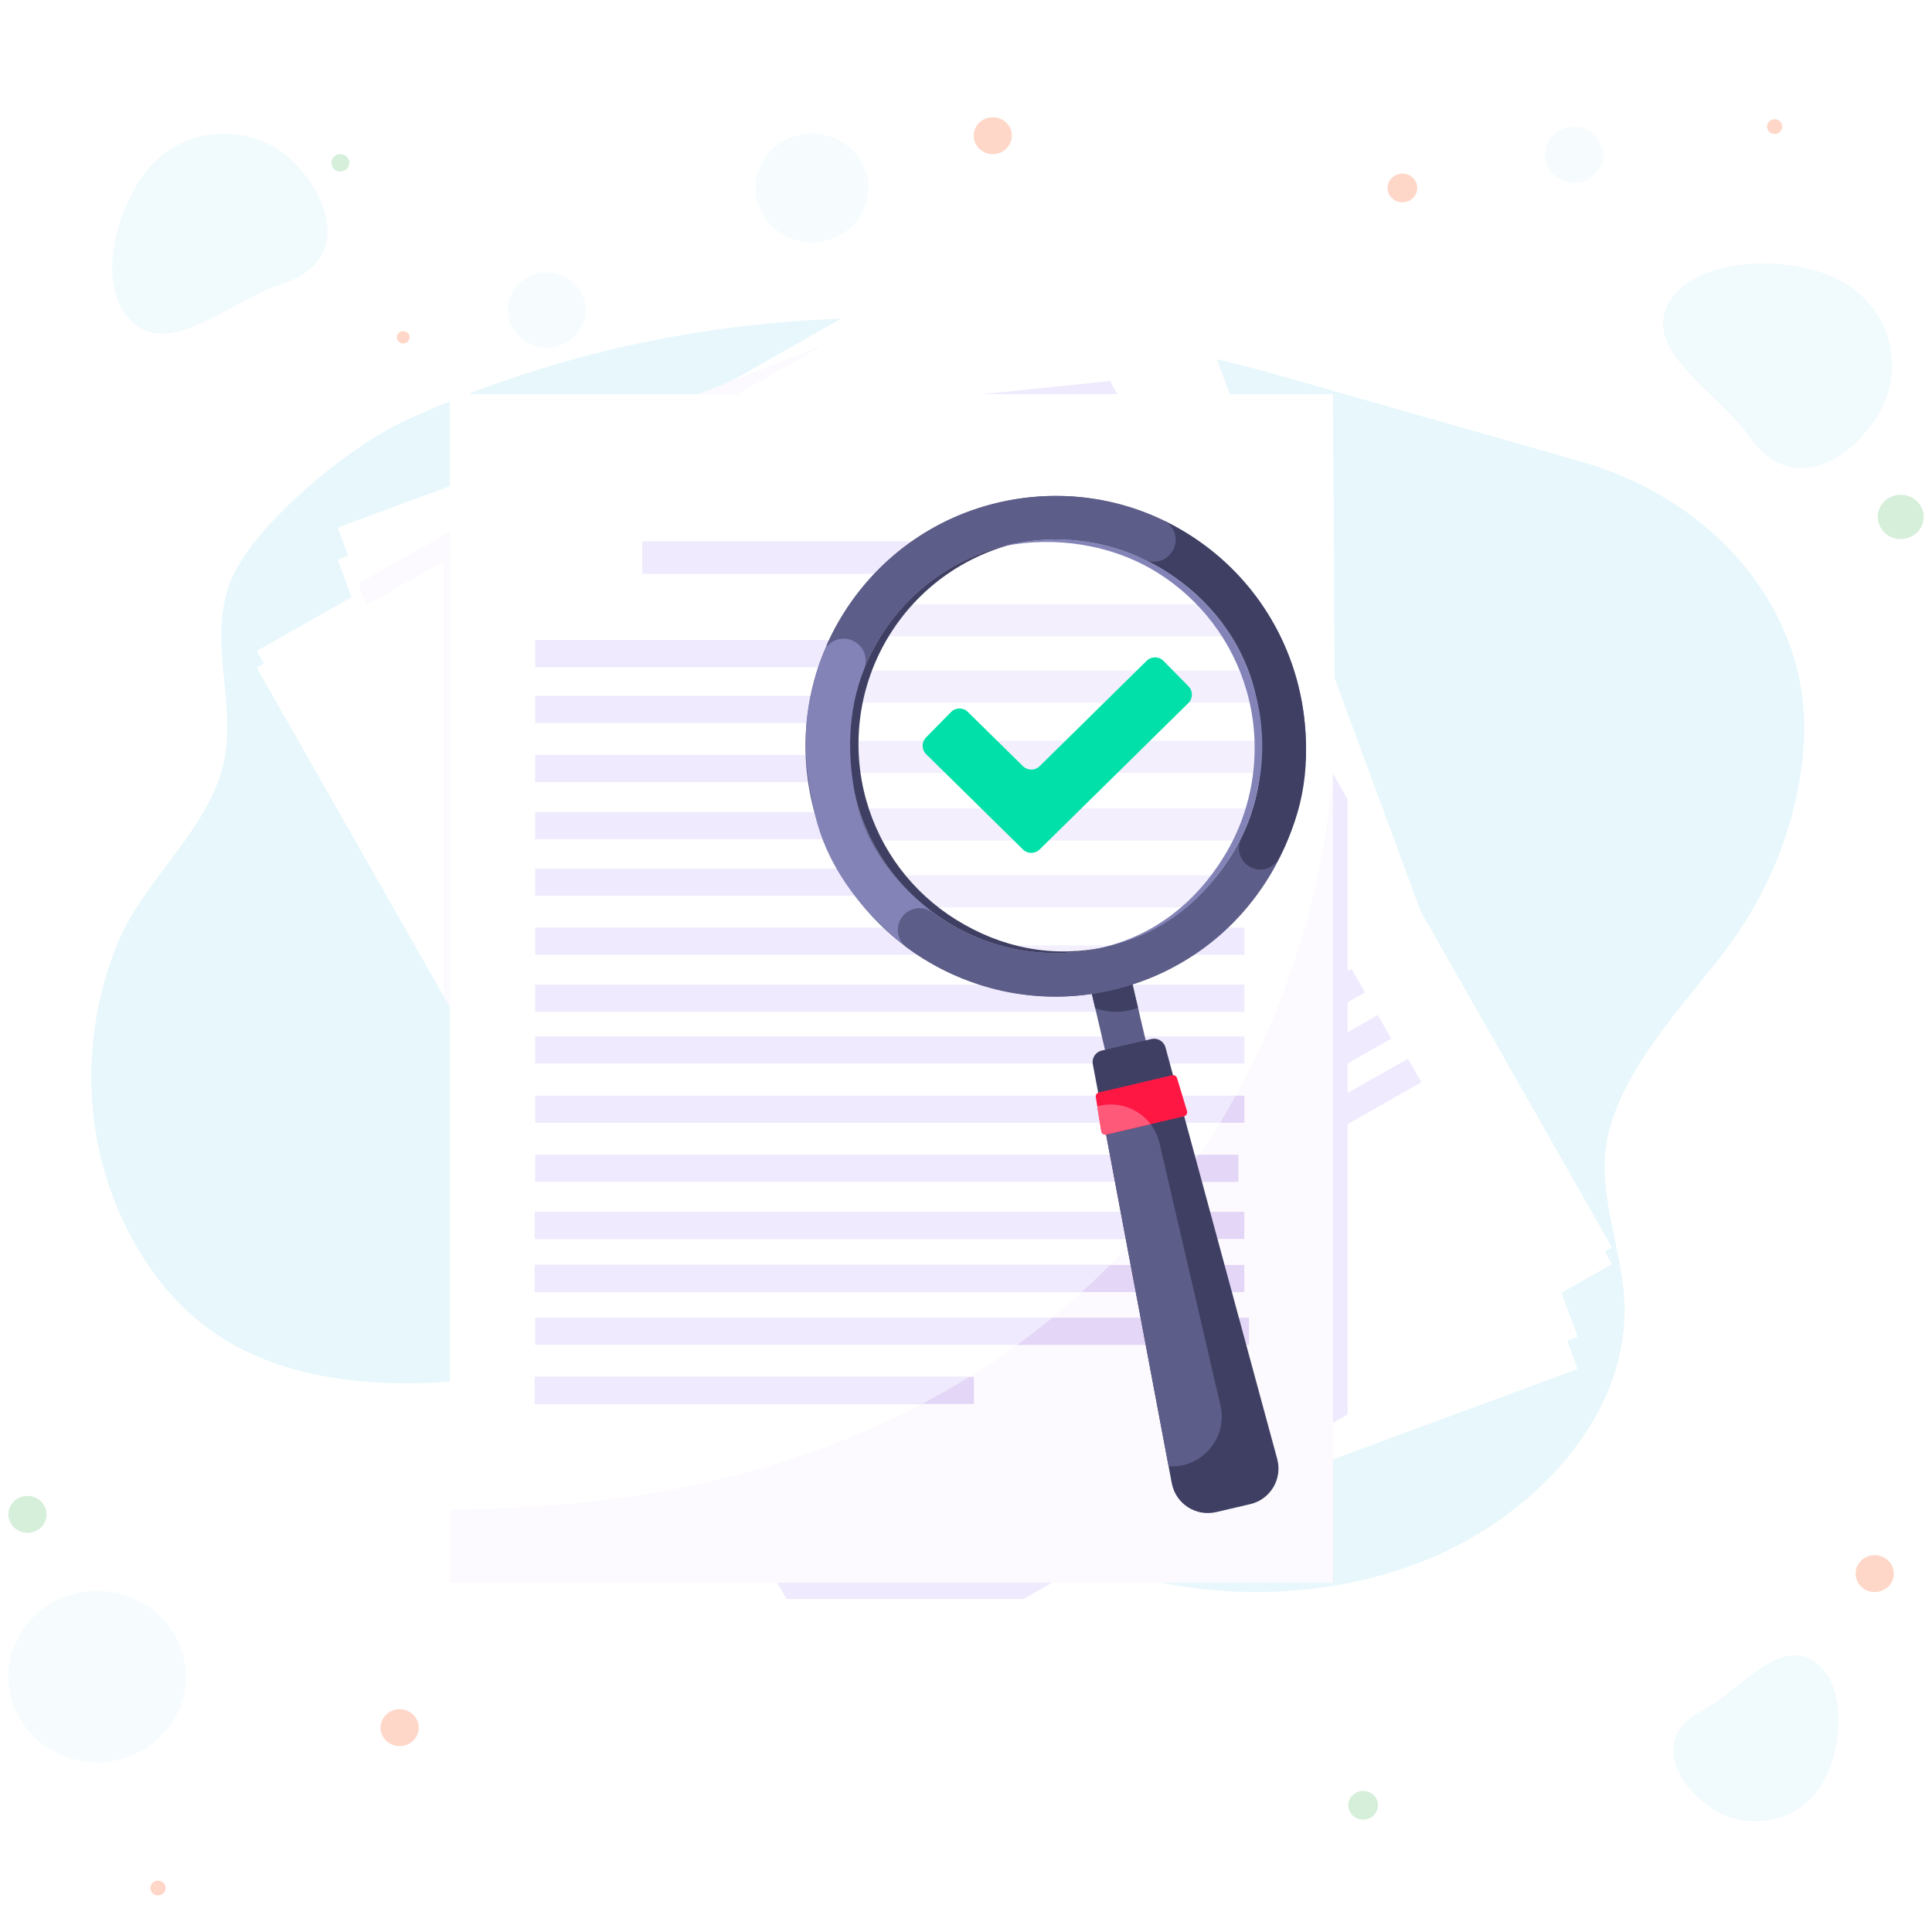 <svg width="120" height="120" viewBox="0 0 120 120" fill="none" xmlns="http://www.w3.org/2000/svg">
<g opacity="0.31">
<path d="M51.764 14.806C53.553 14.096 54.409 12.119 53.675 10.389C52.94 8.659 50.894 7.832 49.104 8.542C47.314 9.252 46.459 11.229 47.193 12.959C47.927 14.689 49.974 15.516 51.764 14.806Z" fill="#E2F5FB"/>
</g>
<g opacity="0.31">
<path d="M97.764 11.356C98.763 11.356 99.572 10.574 99.572 9.609C99.572 8.644 98.763 7.862 97.764 7.862C96.766 7.862 95.957 8.644 95.957 9.609C95.957 10.574 96.766 11.356 97.764 11.356Z" fill="#E2F5FB"/>
</g>
<g opacity="0.31">
<path d="M35.773 20.81C36.661 19.843 36.57 18.364 35.57 17.506C34.57 16.647 33.039 16.735 32.151 17.702C31.263 18.669 31.354 20.148 32.354 21.006C33.354 21.864 34.885 21.776 35.773 20.81Z" fill="#E2F5FB"/>
</g>
<g opacity="0.31">
<path d="M6.034 109.466C9.08 109.466 11.549 107.08 11.549 104.137C11.549 101.194 9.08 98.808 6.034 98.808C2.989 98.808 0.52 101.194 0.52 104.137C0.52 107.08 2.989 109.466 6.034 109.466Z" fill="#E2F5FB"/>
</g>
<path opacity="0.47" d="M116.829 25.438C118.401 22.479 117.193 18.849 114.131 17.329C111.069 15.81 105.185 15.922 103.613 18.881C102.04 21.84 106.753 24.38 108.675 27.14C111.355 30.989 115.257 28.398 116.829 25.438Z" fill="#E2F5FB"/>
<path opacity="0.47" d="M106.441 112.389C108.657 113.772 111.612 113.157 113.042 111.015C114.473 108.874 114.83 104.531 112.614 103.148C110.399 101.766 108.039 105.046 105.716 106.253C102.477 107.936 104.225 111.007 106.441 112.389Z" fill="#E2F5FB"/>
<path opacity="0.47" d="M18.01 9.86C15.573 7.673 11.763 7.809 9.5 10.164C7.237 12.519 5.806 17.837 8.243 20.024C10.68 22.211 14.357 18.639 17.515 17.634C21.921 16.232 20.447 12.047 18.01 9.86Z" fill="#E2F5FB"/>
<path opacity="0.81" d="M13.806 38.293C13.471 41.564 14.741 44.934 13.679 48.173C12.408 52.051 8.729 54.956 7.229 58.764C5.012 64.39 5.119 70.695 7.81 76.177C9.108 78.819 11.002 81.275 13.59 82.973C17.58 85.591 22.807 86.165 27.723 85.833C35.039 85.339 42.759 82.588 50.115 83.338C54.174 83.752 55.414 87.568 57.51 90.085C59.881 92.932 63.11 95.167 66.68 96.656C73.256 99.397 81.147 99.657 87.867 97.171C95.042 94.517 101.295 88.037 100.884 80.707C100.694 77.317 99.131 73.949 99.855 70.617C100.763 66.436 104.39 62.626 107.019 59.22C109.921 55.458 111.679 50.971 112.024 46.394C112.027 46.342 112.031 46.29 112.035 46.238C112.574 38.342 106.839 31.14 98.187 28.669L79.777 23.411C61.098 18.075 42.434 18.252 25.259 26.082C21.542 27.776 15.491 32.825 14.244 36.306C14.009 36.963 13.874 37.626 13.806 38.293Z" fill="#E2F5FB"/>
<path opacity="0.58" d="M116.44 98.885C117.095 98.885 117.626 98.372 117.626 97.739C117.626 97.106 117.095 96.593 116.44 96.593C115.785 96.593 115.254 97.106 115.254 97.739C115.254 98.372 115.785 98.885 116.44 98.885Z" fill="#FDBBA0"/>
<path opacity="0.58" d="M61.662 9.573C62.317 9.573 62.848 9.06 62.848 8.427C62.848 7.794 62.317 7.281 61.662 7.281C61.008 7.281 60.477 7.794 60.477 8.427C60.477 9.06 61.008 9.573 61.662 9.573Z" fill="#FDBBA0"/>
<path opacity="0.58" d="M24.823 108.455C25.477 108.455 26.008 107.942 26.008 107.309C26.008 106.676 25.477 106.163 24.823 106.163C24.168 106.163 23.637 106.676 23.637 107.309C23.637 107.942 24.168 108.455 24.823 108.455Z" fill="#FDBBA0"/>
<path opacity="0.58" d="M84.668 113.02C85.178 113.02 85.591 112.621 85.591 112.129C85.591 111.636 85.178 111.237 84.668 111.237C84.159 111.237 83.746 111.636 83.746 112.129C83.746 112.621 84.159 113.02 84.668 113.02Z" fill="#B7E3C0"/>
<path opacity="0.58" d="M1.705 95.205C2.36 95.205 2.891 94.692 2.891 94.059C2.891 93.426 2.36 92.913 1.705 92.913C1.05 92.913 0.52 93.426 0.52 94.059C0.52 94.692 1.05 95.205 1.705 95.205Z" fill="#B7E3C0"/>
<path opacity="0.58" d="M87.106 12.566C87.615 12.566 88.028 12.167 88.028 11.675C88.028 11.182 87.615 10.783 87.106 10.783C86.597 10.783 86.184 11.182 86.184 11.675C86.184 12.167 86.597 12.566 87.106 12.566Z" fill="#FDBBA0"/>
<path opacity="0.58" d="M25.046 21.333C25.264 21.333 25.441 21.162 25.441 20.951C25.441 20.74 25.264 20.569 25.046 20.569C24.827 20.569 24.65 20.74 24.65 20.951C24.65 21.162 24.827 21.333 25.046 21.333Z" fill="#FDBBA0"/>
<path opacity="0.58" d="M119.45 32.393C119.285 33.137 118.529 33.61 117.76 33.452C116.99 33.293 116.5 32.562 116.664 31.819C116.829 31.075 117.585 30.602 118.354 30.76C119.124 30.919 119.614 31.65 119.45 32.393Z" fill="#B7E3C0"/>
<path opacity="0.58" d="M21.685 10.227C21.62 10.518 21.324 10.704 21.022 10.642C20.72 10.58 20.528 10.293 20.593 10.001C20.657 9.71 20.953 9.524 21.255 9.586C21.557 9.648 21.749 9.935 21.685 10.227Z" fill="#B7E3C0"/>
<path opacity="0.58" d="M110.691 7.958C110.636 8.206 110.384 8.364 110.128 8.311C109.871 8.258 109.708 8.014 109.763 7.766C109.817 7.518 110.07 7.361 110.326 7.414C110.582 7.467 110.746 7.71 110.691 7.958Z" fill="#FDBBA0"/>
<path opacity="0.58" d="M10.277 117.364C10.222 117.612 9.97 117.77 9.713 117.717C9.457 117.664 9.294 117.42 9.348 117.173C9.403 116.925 9.655 116.767 9.912 116.82C10.168 116.873 10.332 117.116 10.277 117.364Z" fill="#FDBBA0"/>
<path d="M72.463 13.855C72.447 13.811 72.397 13.789 72.353 13.803L26.713 30.65L21.059 32.736C21.014 32.752 20.992 32.802 21.006 32.847L22.984 38.202L46.537 102.022L97.914 83.062C97.958 83.045 97.98 82.995 97.966 82.951L72.463 13.855Z" fill="white"/>
<g filter="url(#filter0_d_2940_63015)">
<path d="M72.463 13.855C72.447 13.811 72.397 13.789 72.353 13.803L26.713 30.65L21.059 32.736C21.014 32.752 20.992 32.802 21.006 32.847L22.984 38.202L46.537 102.022L97.914 83.062C97.958 83.045 97.98 82.995 97.966 82.951L72.463 13.855Z" fill="white"/>
</g>
<path d="M74.345 34.839L33.015 50.093L32.432 48.514L73.761 33.26L74.345 34.839Z" fill="#EFEAFD"/>
<path d="M73.141 31.584L31.814 46.838L31.23 45.259L72.557 30.005L73.141 31.584Z" fill="#EFEAFD"/>
<path d="M75.025 36.707L33.697 51.959L34.281 53.539L75.608 38.288L75.025 36.707Z" fill="#EFEAFD"/>
<path d="M76.843 41.611L35.513 56.865L34.93 55.285L76.259 40.031L76.843 41.611Z" fill="#EFEAFD"/>
<path d="M78.053 44.899L36.726 60.153L36.143 58.573L77.472 43.319L78.053 44.899Z" fill="#EFEAFD"/>
<path d="M78.736 46.761L37.408 62.013L37.992 63.593L79.319 48.342L78.736 46.761Z" fill="#EFEAFD"/>
<path d="M80.551 51.667L39.224 66.921L38.641 65.342L79.97 50.088L80.551 51.667Z" fill="#EFEAFD"/>
<path d="M81.667 54.683L40.338 69.934L39.754 68.355L81.083 53.103L81.667 54.683Z" fill="#EFEAFD"/>
<path d="M82.94 58.133L41.613 73.387L41.029 71.807L82.356 56.554L82.94 58.133Z" fill="#EFEAFD"/>
<path d="M83.622 59.998L42.295 75.25L42.878 76.83L84.206 61.579L83.622 59.998Z" fill="#EFEAFD"/>
<path d="M87.984 70.978L46.386 86.329L45.803 84.749L87.401 69.398L87.984 70.978Z" fill="#EFEAFD"/>
<path d="M72.638 78.752L47.068 88.189L47.652 89.769L73.221 80.332L72.638 78.752Z" fill="#EFEAFD"/>
<path d="M85.438 64.905L44.111 80.156L43.527 78.576L84.854 63.322L85.438 64.905Z" fill="#EFEAFD"/>
<path d="M86.58 67.998L45.254 83.251L44.67 81.672L85.997 66.418L86.58 67.998Z" fill="#EFEAFD"/>
<path d="M63.665 13.391C63.64 13.35 63.588 13.336 63.546 13.358L21.26 37.412L16.02 40.391C15.979 40.416 15.965 40.468 15.987 40.51L18.811 45.473L52.448 104.607L100.049 77.529C100.09 77.505 100.104 77.452 100.082 77.41L63.665 13.391Z" fill="white"/>
<path d="M73.298 92.147L96.492 78.954L86.245 54.867L64.294 16.276L42.058 24.985L22.262 36.244L22.984 38.203L37.701 78.077L50.49 100.565L73.298 92.147Z" fill="#FCFAFE"/>
<g filter="url(#filter1_d_2940_63015)">
<path d="M63.665 13.422C63.64 13.38 63.588 13.366 63.546 13.388L16.02 40.424C15.979 40.449 15.965 40.502 15.987 40.543L52.448 104.637L100.049 77.56C100.09 77.535 100.104 77.482 100.082 77.441L63.665 13.422Z" fill="white"/>
</g>
<path d="M68.937 33.791L30.645 55.57L29.812 54.107L68.105 32.327L68.937 33.791Z" fill="#EFEAFD"/>
<path d="M67.222 30.772L28.93 52.554L28.098 51.088L66.39 29.309L67.222 30.772Z" fill="#EFEAFD"/>
<path d="M69.917 35.518L31.625 57.299L32.458 58.763L70.75 36.983L69.917 35.518Z" fill="#EFEAFD"/>
<path d="M72.506 40.061L34.214 61.843L33.381 60.377L71.673 38.598L72.506 40.061Z" fill="#EFEAFD"/>
<path d="M74.238 43.108L35.946 64.89L35.113 63.427L73.405 41.645L74.238 43.108Z" fill="#EFEAFD"/>
<path d="M75.218 44.836L36.926 66.616L37.759 68.081L76.051 46.3L75.218 44.836Z" fill="#EFEAFD"/>
<path d="M77.806 49.381L39.514 71.161L38.682 69.697L76.974 47.915L77.806 49.381Z" fill="#EFEAFD"/>
<path d="M79.394 52.171L41.102 73.954L40.27 72.49L78.562 50.708L79.394 52.171Z" fill="#EFEAFD"/>
<path d="M81.215 55.371L42.922 77.153L42.09 75.69L80.382 53.907L81.215 55.371Z" fill="#EFEAFD"/>
<path d="M82.192 57.098L43.9 78.879L44.733 80.343L83.025 58.563L82.192 57.098Z" fill="#EFEAFD"/>
<path d="M88.282 67.218L49.741 89.142L48.908 87.678L87.449 65.755L88.282 67.218Z" fill="#EFEAFD"/>
<path d="M74.414 77.394L50.723 90.87L51.556 92.335L75.247 78.859L74.414 77.394Z" fill="#EFEAFD"/>
<path d="M84.78 61.642L46.491 83.424L45.658 81.961L83.948 60.179L84.78 61.642Z" fill="#EFEAFD"/>
<path d="M86.412 64.51L48.12 86.293L47.287 84.826L85.579 63.047L86.412 64.51Z" fill="#EFEAFD"/>
<g filter="url(#filter2_d_2940_63015)">
<path d="M47.235 24.901L28.855 33.12V63.307L47.73 96.492H66.763L83.707 86.854V48.656L68.937 22.666L47.235 24.901Z" fill="#EFEAFD"/>
<path d="M44.032 24.492L27.943 33.646V61.559L48.852 98.318H63.56L82.795 87.377V47.052L69.962 24.492H44.032Z" fill="#EFEAFD"/>
<path d="M82.795 23.571C82.795 23.524 82.756 23.485 82.709 23.485H34.057H28.029C27.982 23.485 27.943 23.524 27.943 23.571V29.281V97.309H82.706C82.753 97.309 82.792 97.27 82.792 97.223V23.571H82.795Z" fill="#FCFAFE"/>
<path d="M45.805 23.485L27.533 33.879V60.84L44.577 90.805C71.366 84.229 81.411 62.286 82.415 46.388L69.388 23.488H45.805V23.485Z" fill="#FCFAFE"/>
<path d="M82.709 23.485C82.756 23.485 82.795 23.524 82.795 23.571L82.911 43.984C82.795 62.867 69.372 92.741 27.943 92.741V23.571C27.943 23.524 27.982 23.485 28.029 23.485H82.709Z" fill="white"/>
<path d="M77.288 43.908H33.236V42.224H77.288V43.908Z" fill="#EFEAFD"/>
<path d="M77.288 40.438H33.236V38.753H77.288V40.438Z" fill="#EFEAFD"/>
<path d="M72.419 34.642H39.887V32.62H72.419V34.642Z" fill="#EFEAFD"/>
<path d="M77.291 45.897H33.236V47.581H77.291V45.897Z" fill="#EFEAFD"/>
<path d="M77.288 51.125H33.236V49.443H77.288V51.125Z" fill="#EFEAFD"/>
<path d="M77.288 54.629H33.236V52.947H77.288V54.629Z" fill="#EFEAFD"/>
<path d="M77.291 56.615H33.236V58.3H77.291V56.615Z" fill="#EFEAFD"/>
<path d="M77.288 61.847H33.236V60.162H77.288V61.847Z" fill="#EFEAFD"/>
<path d="M77.288 65.06H33.236V63.375H77.288V65.06Z" fill="#EFEAFD"/>
<path d="M77.288 68.737H33.236V67.053H77.288V68.737Z" fill="#EFEAFD"/>
<path d="M76.757 70.724H33.236V72.408H76.757V70.724Z" fill="#EFEAFD"/>
<path d="M77.576 82.533H33.236V80.849H77.576V82.533Z" fill="#EFEAFD"/>
<path d="M60.493 84.519H33.236V86.203H60.493V84.519Z" fill="#E4D6F6"/>
<path d="M33.236 84.519V86.203H57.273C58.291 85.667 59.276 85.105 60.225 84.519H33.236Z" fill="#EFEAFD"/>
<path d="M77.287 67.055V68.739H75.785C76.12 68.181 76.444 67.619 76.753 67.055H77.287Z" fill="#E4D6F6"/>
<path d="M76.915 70.724V72.408H73.344C73.714 71.852 74.069 71.291 74.412 70.724H76.915Z" fill="#E4D6F6"/>
<path d="M77.575 80.849V82.533H63.182C63.931 81.988 64.659 81.427 65.359 80.849H77.575Z" fill="#E4D6F6"/>
<path d="M77.288 75.954H33.236V74.269H77.288V75.954Z" fill="#E4D6F6"/>
<path d="M33.236 74.269V75.954H70.469C70.964 75.401 71.445 74.839 71.907 74.269H33.236Z" fill="#EFEAFD"/>
<path d="M77.288 79.252H33.236V77.567H77.288V79.252Z" fill="#E4D6F6"/>
<path d="M33.236 77.567V79.252H67.202C67.805 78.702 68.386 78.14 68.95 77.567H33.236Z" fill="#EFEAFD"/>
</g>
<path d="M78.663 48.313C78.641 47.538 78.654 46.764 78.616 45.992C78.577 45.234 78.508 44.476 78.439 43.721C78.397 43.281 78.356 42.841 78.32 42.401C77.988 41.867 77.667 41.331 77.349 40.788C76.82 39.889 76.306 38.982 75.766 38.089C75.49 37.632 75.21 37.173 74.92 36.722C74.621 36.393 74.314 36.072 74.01 35.748C73.681 35.4 73.354 35.048 73.039 34.689C72.889 34.517 72.743 34.343 72.599 34.166C72.461 33.994 72.325 33.823 72.189 33.648H58.817C58.8 33.654 58.784 33.662 58.767 33.668C58.278 34.827 57.553 35.848 56.598 36.736C55.829 37.563 54.958 38.218 53.984 38.697C53.699 39.541 53.301 40.315 52.789 41.026C52.786 41.433 52.77 41.842 52.72 42.252C52.501 44.089 52.261 45.909 51.907 47.724C51.857 47.984 51.804 48.246 51.754 48.507C51.707 49.173 51.68 49.84 51.663 50.507C51.652 50.952 51.647 51.4 51.647 51.846C52.153 52.236 52.659 52.629 53.165 53.019C54.482 54.344 55.431 55.879 56.017 57.63C57.362 57.873 58.645 58.346 59.863 59.055L60.574 59.605C60.872 59.614 61.168 59.622 61.467 59.63C63.675 59.691 65.893 59.738 68.098 59.566C68.386 59.506 68.674 59.437 68.958 59.356C70.181 59.013 71.362 58.535 72.596 58.233C72.704 58.123 72.812 58.009 72.92 57.896C73.739 57.03 74.519 56.125 75.291 55.218C75.642 54.806 75.982 54.374 76.356 53.981C76.638 53.682 76.945 53.403 77.257 53.138C77.766 52.7 78.3 52.291 78.826 51.868C78.826 51.859 78.826 51.851 78.826 51.843C78.768 50.664 78.696 49.489 78.663 48.313Z" fill="#EFEAFD"/>
<path d="M78.663 48.313C78.641 47.538 78.654 46.764 78.616 45.992C78.577 45.234 78.508 44.476 78.439 43.721C78.397 43.281 78.356 42.841 78.32 42.401C77.988 41.867 77.667 41.331 77.349 40.788C76.82 39.889 76.306 38.982 75.766 38.089C75.49 37.632 75.21 37.173 74.92 36.722C74.621 36.393 74.314 36.072 74.01 35.748C73.681 35.4 73.354 35.048 73.039 34.689C72.889 34.517 72.743 34.343 72.599 34.166C72.461 33.994 72.325 33.823 72.189 33.648H58.817C58.8 33.654 58.784 33.662 58.767 33.668C58.278 34.827 57.553 35.848 56.598 36.736C55.829 37.563 54.958 38.218 53.984 38.697C53.699 39.541 53.301 40.315 52.789 41.026C52.786 41.433 52.77 41.842 52.72 42.252C52.501 44.089 52.261 45.909 51.907 47.724C51.857 47.984 51.804 48.246 51.754 48.507C51.707 49.173 51.68 49.84 51.663 50.507C51.652 50.952 51.647 51.4 51.647 51.846C52.153 52.236 52.659 52.629 53.165 53.019C54.482 54.344 55.431 55.879 56.017 57.63C57.362 57.873 58.645 58.346 59.863 59.055L60.574 59.605C60.872 59.614 61.168 59.622 61.467 59.63C63.675 59.691 65.893 59.738 68.098 59.566C68.386 59.506 68.674 59.437 68.958 59.356C70.181 59.013 71.362 58.535 72.596 58.233C72.704 58.123 72.812 58.009 72.92 57.896C73.739 57.03 74.519 56.125 75.291 55.218C75.642 54.806 75.982 54.374 76.356 53.981C76.638 53.682 76.945 53.403 77.257 53.138C77.766 52.7 78.3 52.291 78.826 51.868C78.826 51.859 78.826 51.851 78.826 51.843C78.768 50.664 78.696 49.489 78.663 48.313Z" fill="#EFEAFD"/>
<path d="M78.663 48.313C78.641 47.538 78.654 46.764 78.616 45.992C78.577 45.234 78.508 44.476 78.439 43.721C78.397 43.281 78.356 42.841 78.32 42.401C77.988 41.867 77.667 41.331 77.349 40.788C76.82 39.889 76.306 38.982 75.766 38.089C75.49 37.632 75.21 37.173 74.92 36.722C74.621 36.393 74.314 36.072 74.01 35.748C73.681 35.4 73.354 35.048 73.039 34.689C72.889 34.517 72.743 34.343 72.599 34.166C72.461 33.994 72.325 33.823 72.189 33.648H58.817C58.8 33.654 58.784 33.662 58.767 33.668C58.278 34.827 57.553 35.848 56.598 36.736C55.829 37.563 54.958 38.218 53.984 38.697C53.699 39.541 53.301 40.315 52.789 41.026C52.786 41.433 52.77 41.842 52.72 42.252C52.501 44.089 52.261 45.909 51.907 47.724C51.857 47.984 51.804 48.246 51.754 48.507C51.707 49.173 51.68 49.84 51.663 50.507C51.652 50.952 51.647 51.4 51.647 51.846C52.153 52.236 52.659 52.629 53.165 53.019C54.482 54.344 55.431 55.879 56.017 57.63C57.362 57.873 58.645 58.346 59.863 59.055L60.574 59.605C60.872 59.614 61.168 59.622 61.467 59.63C63.675 59.691 65.893 59.738 68.098 59.566C68.386 59.506 68.674 59.437 68.958 59.356C70.181 59.013 71.362 58.535 72.596 58.233C72.704 58.123 72.812 58.009 72.92 57.896C73.739 57.03 74.519 56.125 75.291 55.218C75.642 54.806 75.982 54.374 76.356 53.981C76.638 53.682 76.945 53.403 77.257 53.138C77.766 52.7 78.3 52.291 78.826 51.868C78.826 51.859 78.826 51.851 78.826 51.843C78.768 50.664 78.696 49.489 78.663 48.313Z" fill="#FCFAFE"/>
<path d="M78.663 48.313C78.641 47.538 78.654 46.764 78.616 45.992C78.577 45.234 78.508 44.476 78.439 43.721C78.397 43.281 78.356 42.841 78.32 42.401C77.988 41.867 77.667 41.331 77.349 40.788C76.82 39.889 76.306 38.982 75.766 38.089C75.49 37.632 75.21 37.173 74.92 36.722C74.621 36.393 74.314 36.072 74.01 35.748C73.681 35.4 73.354 35.048 73.039 34.689C72.889 34.517 72.743 34.343 72.599 34.166C72.461 33.994 72.325 33.823 72.189 33.648H58.817C58.8 33.654 58.784 33.662 58.767 33.668C58.278 34.827 57.553 35.848 56.598 36.736C55.829 37.563 54.958 38.218 53.984 38.697C53.699 39.541 53.301 40.315 52.789 41.026C52.786 41.433 52.77 41.842 52.72 42.252C52.501 44.089 52.261 45.909 51.907 47.724C51.857 47.984 51.804 48.246 51.754 48.507C51.707 49.173 51.68 49.84 51.663 50.507C51.652 50.952 51.647 51.4 51.647 51.846C52.153 52.236 52.659 52.629 53.165 53.019C54.482 54.344 55.431 55.879 56.017 57.63C57.362 57.873 58.645 58.346 59.863 59.055L60.574 59.605C60.872 59.614 61.168 59.622 61.467 59.63C63.675 59.691 65.893 59.738 68.098 59.566C68.386 59.506 68.674 59.437 68.958 59.356C70.181 59.013 71.362 58.535 72.596 58.233C72.704 58.123 72.812 58.009 72.92 57.896C73.739 57.03 74.519 56.125 75.291 55.218C75.642 54.806 75.982 54.374 76.356 53.981C76.638 53.682 76.945 53.403 77.257 53.138C77.766 52.7 78.3 52.291 78.826 51.868C78.826 51.859 78.826 51.851 78.826 51.843C78.768 50.664 78.696 49.489 78.663 48.313Z" fill="#FCFAFE"/>
<path d="M78.663 48.313C78.641 47.538 78.654 46.764 78.616 45.992C78.577 45.234 78.508 44.476 78.439 43.721C78.397 43.281 78.356 42.841 78.32 42.401C77.988 41.867 77.667 41.331 77.349 40.788C76.82 39.889 76.306 38.982 75.766 38.089C75.49 37.632 75.21 37.173 74.92 36.722C74.621 36.393 74.314 36.072 74.01 35.748C73.681 35.4 73.354 35.048 73.039 34.689C72.889 34.517 72.743 34.343 72.599 34.166C72.461 33.994 72.325 33.823 72.189 33.648H58.817C58.8 33.654 58.784 33.662 58.767 33.668C58.278 34.827 57.553 35.848 56.598 36.736C55.829 37.563 54.958 38.218 53.984 38.697C53.699 39.541 53.301 40.315 52.789 41.026C52.786 41.433 52.77 41.842 52.72 42.252C52.501 44.089 52.261 45.909 51.907 47.724C51.857 47.984 51.804 48.246 51.754 48.507C51.707 49.173 51.68 49.84 51.663 50.507C51.652 50.952 51.647 51.4 51.647 51.846C52.153 52.236 52.659 52.629 53.165 53.019C54.482 54.344 55.431 55.879 56.017 57.63C57.362 57.873 58.645 58.346 59.863 59.055L60.574 59.605C60.872 59.614 61.168 59.622 61.467 59.63C63.675 59.691 65.893 59.738 68.098 59.566C68.386 59.506 68.674 59.437 68.958 59.356C70.181 59.013 71.362 58.535 72.596 58.233C72.704 58.123 72.812 58.009 72.92 57.896C73.739 57.03 74.519 56.125 75.291 55.218C75.642 54.806 75.982 54.374 76.356 53.981C76.638 53.682 76.945 53.403 77.257 53.138C77.766 52.7 78.3 52.291 78.826 51.868C78.826 51.859 78.826 51.851 78.826 51.843C78.768 50.664 78.696 49.489 78.663 48.313Z" fill="white"/>
<path d="M52.725 42.248C52.67 42.715 52.612 43.183 52.551 43.648H78.433C78.394 43.233 78.355 42.818 78.322 42.403C78.167 42.154 78.015 41.902 77.863 41.65H52.778C52.764 41.847 52.747 42.049 52.725 42.248Z" fill="#EFEAFD"/>
<path d="M75.769 38.087C75.658 37.902 75.545 37.717 75.431 37.531H55.768C55.22 37.993 54.626 38.38 53.989 38.693C53.892 38.978 53.782 39.258 53.66 39.529H76.621C76.339 39.047 76.057 38.566 75.769 38.087Z" fill="#EFEAFD"/>
<path d="M51.913 47.719C51.893 47.813 51.877 47.907 51.857 48.001H78.655C78.644 47.334 78.65 46.668 78.617 46.004H52.214C52.123 46.574 52.023 47.146 51.913 47.719Z" fill="#EFEAFD"/>
<path d="M78.743 50.207H51.677C51.675 50.304 51.672 50.403 51.669 50.5C51.658 50.946 51.652 51.394 51.652 51.839C51.81 51.961 51.965 52.083 52.123 52.202H78.4C78.544 52.088 78.688 51.975 78.832 51.858C78.832 51.85 78.832 51.845 78.832 51.836C78.802 51.297 78.771 50.752 78.743 50.207Z" fill="#EFEAFD"/>
<path d="M75.296 55.214C75.534 54.934 75.769 54.644 76.01 54.364H54.33C54.792 54.992 55.19 55.656 55.52 56.362H74.306C74.641 55.983 74.97 55.598 75.296 55.214Z" fill="#EFEAFD"/>
<path d="M60.581 59.602C60.88 59.611 61.176 59.619 61.475 59.627C63.682 59.688 65.901 59.735 68.106 59.563C68.394 59.503 68.681 59.433 68.966 59.353C69.636 59.165 70.294 58.935 70.955 58.72H59.262C59.466 58.825 59.671 58.935 59.873 59.052L60.581 59.602Z" fill="#EFEAFD"/>
<path d="M70.153 60.326L67.627 60.919L70.994 75.264L73.52 74.671L70.153 60.326Z" fill="#5D5D89"/>
<path d="M79.329 90.617L72.391 65.058C72.289 64.677 71.902 64.447 71.517 64.535L68.43 65.252C68.048 65.341 67.802 65.717 67.877 66.101L72.781 92.124C73.022 93.397 74.272 94.213 75.534 93.92L77.647 93.427C78.903 93.14 79.667 91.862 79.329 90.617Z" fill="#3F3F63"/>
<path d="M72.586 91.078C72.882 91.097 73.183 91.072 73.485 91.003C75.153 90.615 76.193 88.947 75.803 87.279L72.019 71.002C71.637 69.356 70.007 68.321 68.361 68.667L72.586 91.078Z" fill="#5D5D89"/>
<path d="M68.062 68.142L68.402 70.259C68.427 70.405 68.574 70.502 68.72 70.466L73.534 69.338C73.68 69.302 73.769 69.152 73.728 69.011L73.108 66.961C73.069 66.831 72.931 66.754 72.798 66.787L68.264 67.852C68.128 67.88 68.04 68.01 68.062 68.142Z" fill="#FF1744"/>
<path d="M70.682 62.594L70.151 60.325L67.625 60.917L68.026 62.624C68.875 62.92 69.816 62.917 70.682 62.594Z" fill="#3F3F63"/>
<path opacity="0.22" d="M73.285 33.894C80.162 38.159 82.281 47.194 78.021 54.074C73.761 60.954 64.731 63.073 57.854 58.807C50.977 54.542 48.858 45.507 53.118 38.627C57.379 31.747 66.408 29.628 73.285 33.894Z" fill="white"/>
<path d="M80.502 42.067C81.094 44.131 81.255 46.256 80.978 48.375C80.693 50.571 79.952 52.646 78.776 54.544C76.591 58.074 73.16 60.538 69.121 61.487C65.083 62.436 60.914 61.753 57.386 59.565C54.097 57.526 51.702 54.356 50.637 50.638C50.045 48.574 49.884 46.449 50.161 44.33C50.446 42.134 51.187 40.059 52.363 38.161C54.548 34.631 57.978 32.166 62.017 31.218C66.056 30.269 70.225 30.952 73.752 33.14C77.042 35.179 79.437 38.349 80.502 42.067ZM53.231 49.891C54.111 52.961 56.092 55.581 58.808 57.266C61.724 59.075 65.165 59.637 68.504 58.854C71.844 58.071 74.676 56.032 76.48 53.116C78.383 50.043 78.903 46.286 77.907 42.809C77.028 39.738 75.047 37.118 72.33 35.434C69.415 33.624 65.973 33.063 62.634 33.846C59.295 34.629 56.463 36.667 54.659 39.583C52.753 42.657 52.233 46.413 53.231 49.891Z" fill="#5D5D89"/>
<path d="M80.502 42.068C79.437 38.35 77.038 35.179 73.752 33.141C73.304 32.864 72.847 32.609 72.38 32.38C71.987 32.839 71.63 33.331 71.287 33.824C71.107 34.081 70.93 34.341 70.756 34.601C71.295 34.842 71.821 35.119 72.333 35.437C75.049 37.121 77.185 39.7 77.91 42.812C78.972 47.374 77.865 50.577 77.094 52.104C76.789 52.704 76.994 53.438 77.567 53.794C77.578 53.803 77.589 53.808 77.603 53.816C78.247 54.218 79.096 53.98 79.442 53.302C79.617 52.959 79.766 52.663 79.794 52.596C80.106 51.908 80.377 51.2 80.59 50.475C81.033 48.967 81.177 47.421 81.108 45.855C81.049 44.571 80.856 43.299 80.502 42.068Z" fill="#3F3F63"/>
<path d="M71.464 69.823C70.747 68.882 69.519 68.395 68.293 68.683C68.246 68.694 68.199 68.705 68.152 68.719L68.401 70.26C68.426 70.406 68.573 70.503 68.719 70.467L71.464 69.823Z" fill="#FF597A"/>
<path d="M59.395 57.13C56.679 55.445 54.698 52.825 53.818 49.755C52.822 46.277 53.343 42.521 55.246 39.447C57.002 36.612 59.749 34.603 62.967 33.773C62.856 33.796 62.745 33.821 62.635 33.845C59.296 34.628 56.463 36.667 54.659 39.583C52.756 42.656 52.236 46.413 53.232 49.89C54.111 52.961 56.092 55.581 58.809 57.265C61.725 59.075 65.166 59.636 68.505 58.853C68.596 58.831 68.505 58.856 68.596 58.831C65.362 59.506 62.211 58.878 59.395 57.13Z" fill="#3F3F63"/>
<path d="M53.533 41.88C54.025 40.55 54.739 39.299 55.655 38.184C57.834 35.537 60.913 33.897 64.327 33.567C66.687 33.34 69.011 33.758 71.094 34.757C71.647 35.022 72.311 34.876 72.701 34.403C72.706 34.395 72.712 34.389 72.718 34.381C73.271 33.714 73.052 32.701 72.272 32.325C69.746 31.108 66.927 30.602 64.067 30.878C59.937 31.277 56.208 33.263 53.569 36.467C52.656 37.576 51.912 38.782 51.342 40.071L53.533 41.88Z" fill="#5D5D89"/>
<path d="M57.383 59.563L58.804 57.267C58.804 57.267 54.331 54.633 53.227 49.892C52.575 47.078 52.636 44.154 53.676 41.52C53.905 40.937 53.706 40.276 53.186 39.922C53.175 39.913 53.164 39.905 53.153 39.899C52.453 39.421 51.487 39.711 51.166 40.497C50.669 41.722 50.328 43.003 50.157 44.328C49.88 46.45 50.146 48.544 50.633 50.636C51.961 56.337 57.383 59.563 57.383 59.563Z" fill="#8383B7"/>
<path d="M72.455 59.356C72.223 58.781 71.982 58.192 71.686 57.633C71.636 57.661 71.587 57.688 71.534 57.713C68.499 59.309 65.025 59.63 61.749 58.612C60.358 58.181 59.066 57.522 57.921 56.673C57.506 56.366 56.95 56.322 56.49 56.562C55.608 57.024 55.511 58.25 56.311 58.842C57.699 59.871 59.265 60.668 60.95 61.191C64.9 62.419 69.091 62.04 72.757 60.123C72.654 59.868 72.558 59.611 72.455 59.356Z" fill="#5D5D89"/>
<path d="M77.907 42.811C77.027 39.741 75.046 37.121 72.33 35.436C69.414 33.627 65.973 33.065 62.634 33.848C62.523 33.876 62.41 33.904 62.299 33.931C65.516 33.278 69.054 33.809 71.857 35.547C74.573 37.231 76.554 39.851 77.434 42.922C78.43 46.399 77.909 50.156 76.006 53.229C74.261 56.048 71.793 57.996 68.601 58.834C68.728 58.809 68.678 58.812 68.805 58.782C72.144 57.999 74.673 56.035 76.479 53.119C78.382 50.045 78.903 46.289 77.907 42.811Z" fill="#8383B7"/>
<path d="M63.538 52.763L57.527 46.846C57.236 46.561 57.233 46.093 57.518 45.803L59.07 44.226C59.355 43.935 59.823 43.933 60.113 44.218L63.538 47.59C63.826 47.872 64.285 47.872 64.573 47.59L71.223 41.042C71.513 40.757 71.981 40.76 72.266 41.05L73.818 42.627C74.103 42.917 74.1 43.385 73.809 43.67L64.573 52.763C64.285 53.045 63.826 53.045 63.538 52.763Z" fill="#00E0A8"/>
<defs>
<filter id="filter0_d_2940_63015" x="6.002" y="0.799" width="106.969" height="118.224" filterUnits="userSpaceOnUse" color-interpolation-filters="sRGB">
<feFlood flood-opacity="0" result="BackgroundImageFix"/>
<feColorMatrix in="SourceAlpha" type="matrix" values="0 0 0 0 0 0 0 0 0 0 0 0 0 0 0 0 0 0 127 0" result="hardAlpha"/>
<feOffset dy="2"/>
<feGaussianBlur stdDeviation="7.5"/>
<feComposite in2="hardAlpha" operator="out"/>
<feColorMatrix type="matrix" values="0 0 0 0 0.263 0 0 0 0 0.22 0 0 0 0 0.788 0 0 0 0.1 0"/>
<feBlend mode="normal" in2="BackgroundImageFix" result="effect1_dropShadow_2940_63015"/>
<feBlend mode="normal" in="SourceGraphic" in2="effect1_dropShadow_2940_63015" result="shape"/>
</filter>
<filter id="filter1_d_2940_63015" x="13.977" y="12.378" width="88.115" height="95.259" filterUnits="userSpaceOnUse" color-interpolation-filters="sRGB">
<feFlood flood-opacity="0" result="BackgroundImageFix"/>
<feColorMatrix in="SourceAlpha" type="matrix" values="0 0 0 0 0 0 0 0 0 0 0 0 0 0 0 0 0 0 127 0" result="hardAlpha"/>
<feOffset dy="1"/>
<feGaussianBlur stdDeviation="1"/>
<feComposite in2="hardAlpha" operator="out"/>
<feColorMatrix type="matrix" values="0 0 0 0 0.263 0 0 0 0 0.22 0 0 0 0 0.788 0 0 0 0.05 0"/>
<feBlend mode="normal" in2="BackgroundImageFix" result="effect1_dropShadow_2940_63015"/>
<feBlend mode="normal" in="SourceGraphic" in2="effect1_dropShadow_2940_63015" result="shape"/>
</filter>
<filter id="filter2_d_2940_63015" x="23.533" y="19.666" width="64.174" height="83.652" filterUnits="userSpaceOnUse" color-interpolation-filters="sRGB">
<feFlood flood-opacity="0" result="BackgroundImageFix"/>
<feColorMatrix in="SourceAlpha" type="matrix" values="0 0 0 0 0 0 0 0 0 0 0 0 0 0 0 0 0 0 127 0" result="hardAlpha"/>
<feOffset dy="1"/>
<feGaussianBlur stdDeviation="2"/>
<feComposite in2="hardAlpha" operator="out"/>
<feColorMatrix type="matrix" values="0 0 0 0 0.263 0 0 0 0 0.22 0 0 0 0 0.788 0 0 0 0.1 0"/>
<feBlend mode="normal" in2="BackgroundImageFix" result="effect1_dropShadow_2940_63015"/>
<feBlend mode="normal" in="SourceGraphic" in2="effect1_dropShadow_2940_63015" result="shape"/>
</filter>
</defs>
</svg>
